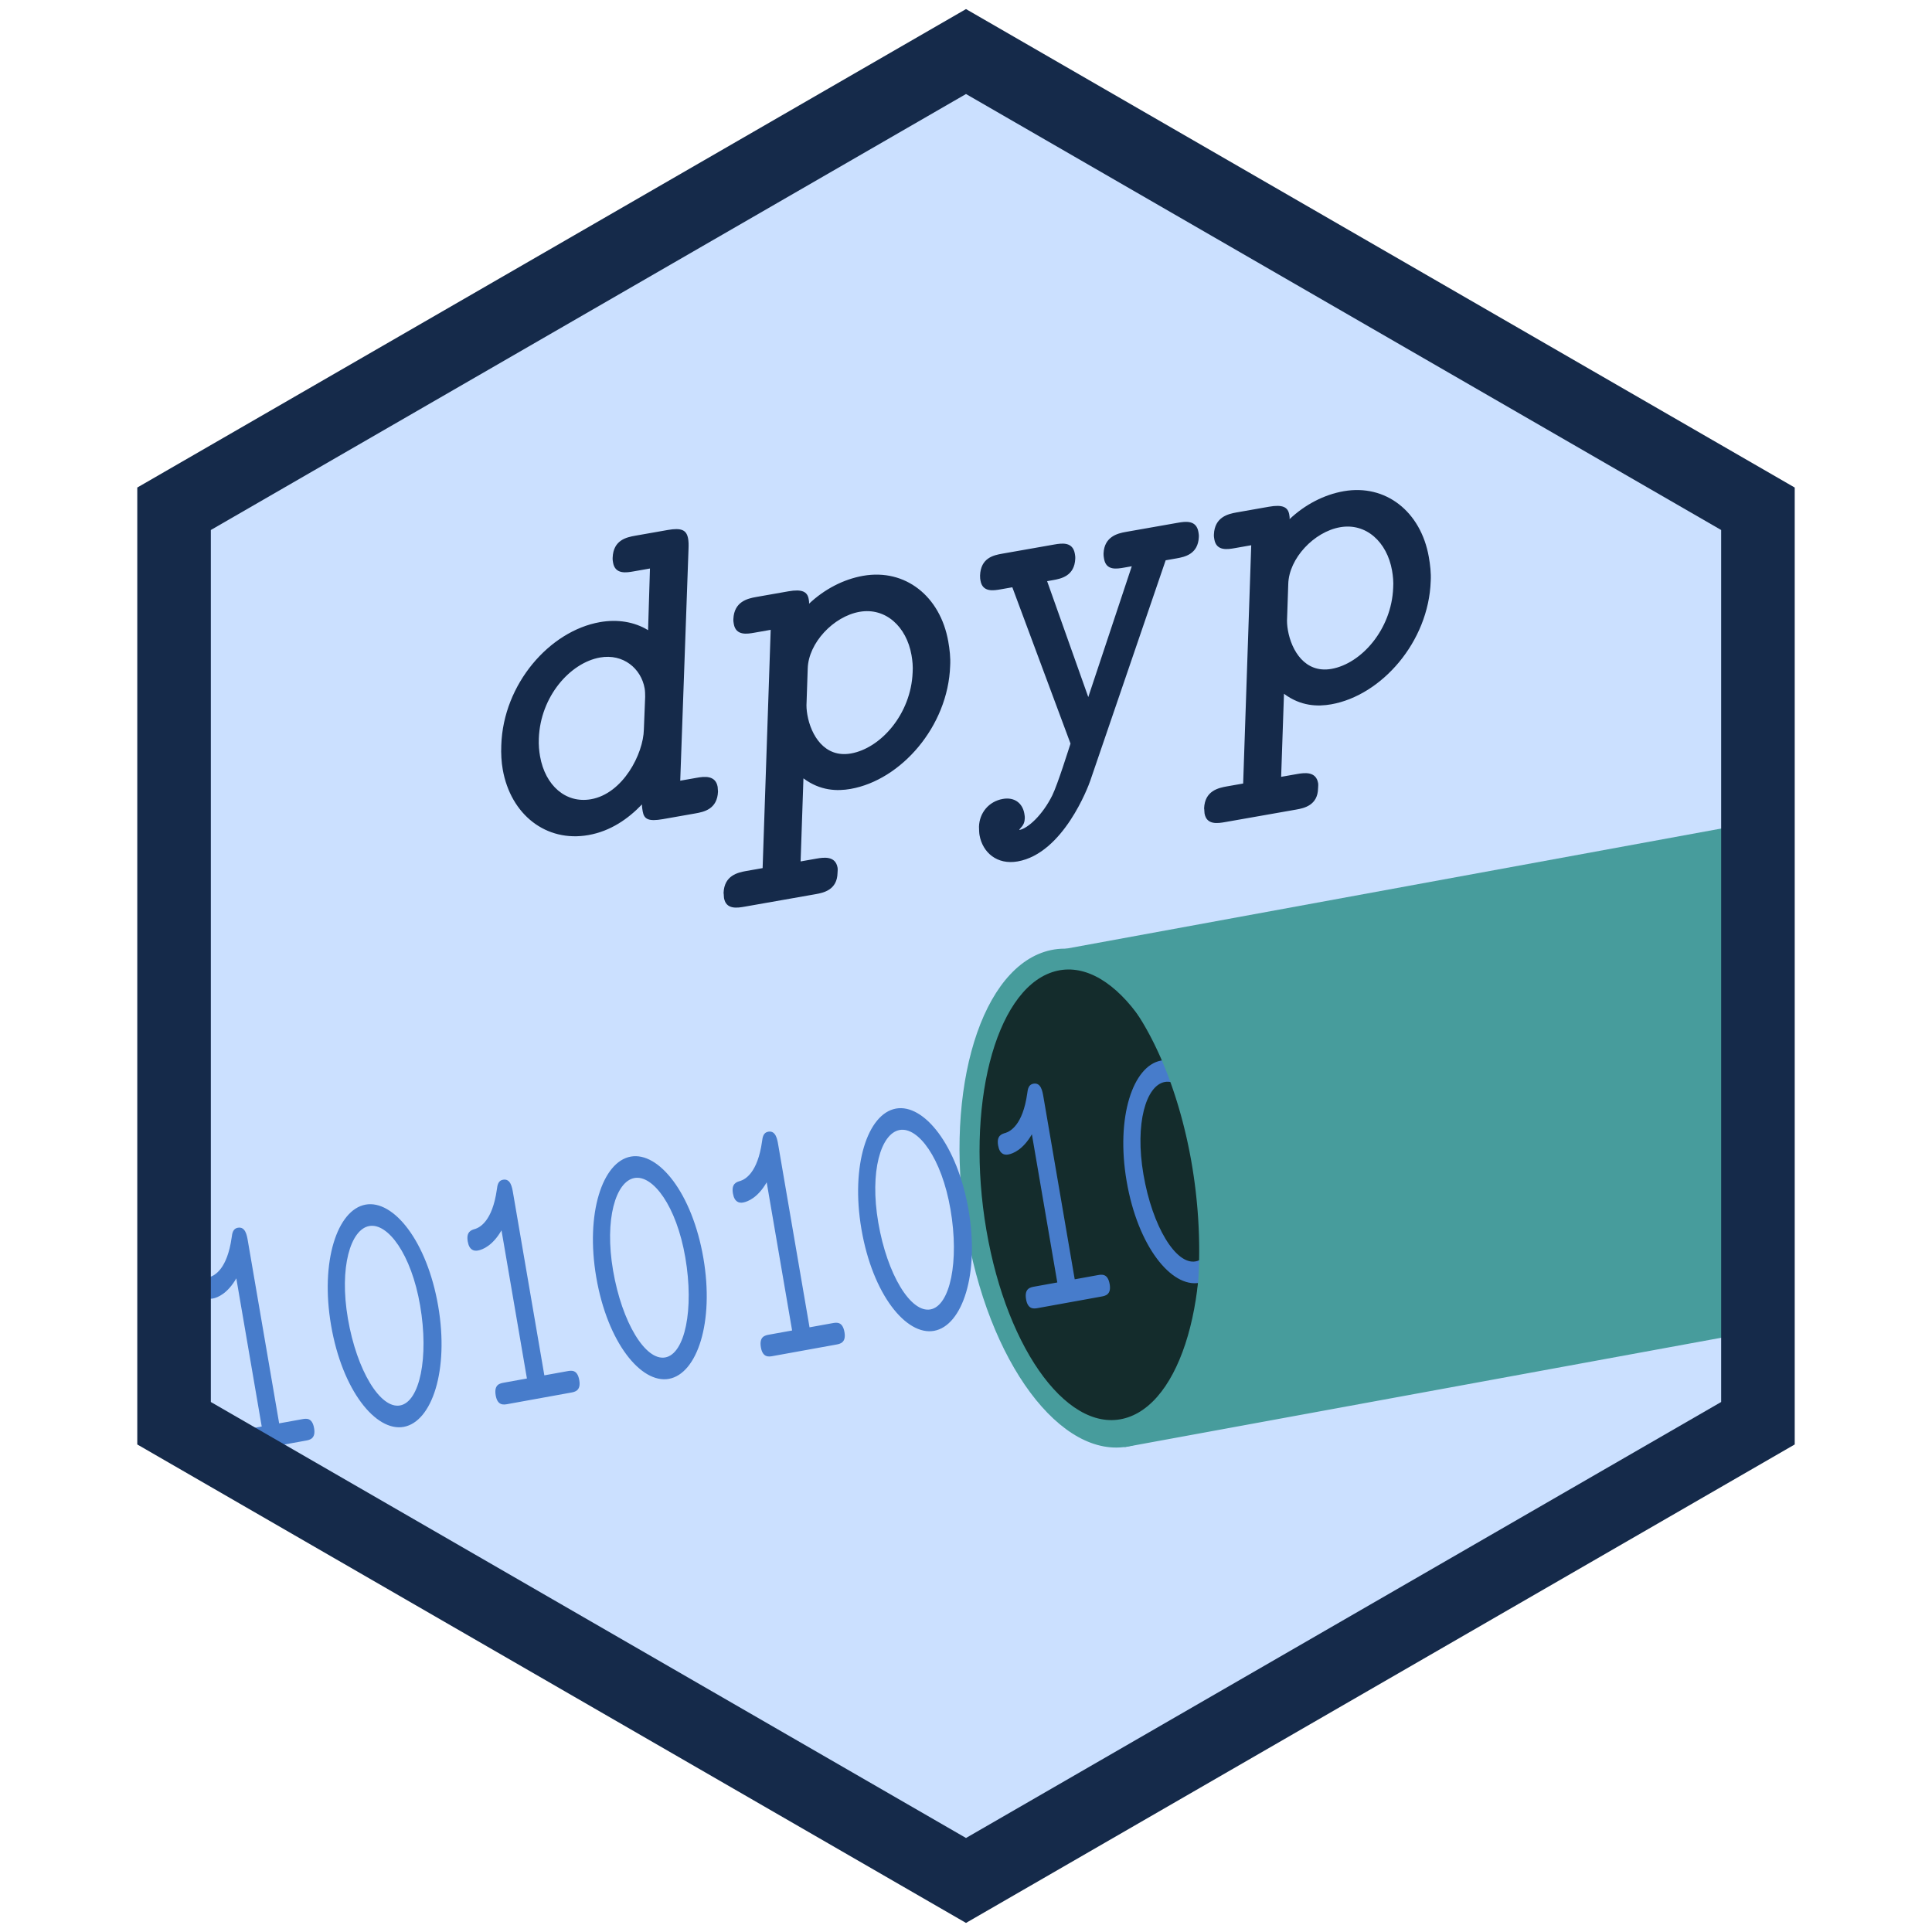 <?xml version="1.0" encoding="UTF-8" standalone="no"?>
<!-- Created with Inkscape (http://www.inkscape.org/) -->

<svg
   width="1080"
   height="1080"
   viewBox="0 0 1080 1080"
   version="1.1"
   id="svg1"
   inkscape:version="1.3.2 (091e20ef0f, 2023-11-25)"
   sodipodi:docname="dpyp_logo.svg"
   inkscape:export-filename="dpyp_logo.png"
   inkscape:export-xdpi="96"
   inkscape:export-ydpi="96"
   xmlns:inkscape="http://www.inkscape.org/namespaces/inkscape"
   xmlns:sodipodi="http://sodipodi.sourceforge.net/DTD/sodipodi-0.dtd"
   xmlns="http://www.w3.org/2000/svg"
   xmlns:svg="http://www.w3.org/2000/svg">
  <sodipodi:namedview
     id="namedview1"
     pagecolor="#505050"
     bordercolor="#ffffff"
     borderopacity="1"
     inkscape:showpageshadow="0"
     inkscape:pageopacity="0"
     inkscape:pagecheckerboard="1"
     inkscape:deskcolor="#505050"
     inkscape:document-units="px"
     inkscape:zoom="0.41012193"
     inkscape:cx="599.82161"
     inkscape:cy="664.43654"
     inkscape:window-width="1807"
     inkscape:window-height="991"
     inkscape:window-x="26"
     inkscape:window-y="23"
     inkscape:window-maximized="0"
     inkscape:current-layer="layer4" />
  <defs
     id="defs1">
    <clipPath
       clipPathUnits="userSpaceOnUse"
       id="clipPath18">
      <g
         id="g19"
         transform="matrix(1.007,0,0,1.007,-7.599,-3.868)">
        <g
           inkscape:label="Clip"
           id="use19"
           transform="matrix(0.993,0,0,0.993,7.546,3.84)"
           clip-path="url(#clipPath18)">
          <circle
             style="fill:#aaccff;fill-opacity:1;stroke-width:0.967"
             id="circle19"
             cx="536.22"
             cy="539.951"
             r="488.874"
             transform="matrix(0.993,0,0,0.993,7.546,3.84)" />
        </g>
      </g>
    </clipPath>
    <clipPath
       clipPathUnits="userSpaceOnUse"
       id="clipPath21">
      <g
         inkscape:label="Clip"
         id="use21">
        <circle
           style="fill:#aaccff;fill-opacity:1;stroke-width:0.961"
           id="circle21"
           cx="540"
           cy="540"
           r="485.441" />
      </g>
    </clipPath>
    <clipPath
       clipPathUnits="userSpaceOnUse"
       id="clipPath2">
      <g
         id="g3">
        <path
           sodipodi:type="star"
           style="fill:#2b2200"
           id="path2"
           inkscape:flatsided="false"
           sodipodi:sides="3"
           sodipodi:cx="1864.8168"
           sodipodi:cy="1917.7397"
           sodipodi:r1="513.55603"
           sodipodi:r2="513.55603"
           sodipodi:arg1="0.52359878"
           sodipodi:arg2="1.5707963"
           inkscape:rounded="0"
           inkscape:randomized="0"
           transform="matrix(0.975,0,0,0.975,-1278.634,-1330.247)"
           clip-path="none"
           d="m 2309.569,2174.518 -444.752,256.778 -444.753,-256.778 0,-513.556 444.753,-256.778 444.752,256.778 z" />
      </g>
    </clipPath>
    <clipPath
       clipPathUnits="userSpaceOnUse"
       id="clipPath3">
      <g
         id="g5">
        <path
           sodipodi:type="star"
           style="fill:#2b2200"
           id="path5"
           inkscape:flatsided="false"
           sodipodi:sides="3"
           sodipodi:cx="1864.8168"
           sodipodi:cy="1917.7397"
           sodipodi:r1="513.55603"
           sodipodi:r2="513.55603"
           sodipodi:arg1="0.52359878"
           sodipodi:arg2="1.5707963"
           inkscape:rounded="0"
           inkscape:randomized="0"
           transform="matrix(0.975,0,0,0.975,-1278.634,-1330.247)"
           clip-path="none"
           d="m 2309.569,2174.518 -444.752,256.778 -444.753,-256.778 0,-513.556 444.753,-256.778 444.752,256.778 z" />
      </g>
    </clipPath>
    <clipPath
       clipPathUnits="userSpaceOnUse"
       id="clipPath5">
      <g
         id="g6"
         transform="matrix(0.998,0.326,-0.171,0.959,0,0)">
        <path
           sodipodi:type="star"
           style="fill:#2b2200"
           id="path6"
           inkscape:flatsided="false"
           sodipodi:sides="3"
           sodipodi:cx="1864.8168"
           sodipodi:cy="1917.7397"
           sodipodi:r1="513.55603"
           sodipodi:r2="513.55603"
           sodipodi:arg1="0.52359878"
           sodipodi:arg2="1.5707963"
           inkscape:rounded="0"
           inkscape:randomized="0"
           transform="matrix(0.975,0,0,0.975,-1278.634,-1330.247)"
           clip-path="none"
           d="m 2309.569,2174.518 -444.752,256.778 -444.753,-256.778 0,-513.556 444.753,-256.778 444.752,256.778 z" />
      </g>
    </clipPath>
    <clipPath
       clipPathUnits="userSpaceOnUse"
       id="clipPath6">
      <g
         id="g7"
         transform="matrix(0.991,0.304,-0.183,0.961,0,0)">
        <path
           sodipodi:type="star"
           style="fill:#2b2200"
           id="path7"
           inkscape:flatsided="false"
           sodipodi:sides="3"
           sodipodi:cx="1864.8168"
           sodipodi:cy="1917.7397"
           sodipodi:r1="513.55603"
           sodipodi:r2="513.55603"
           sodipodi:arg1="0.52359878"
           sodipodi:arg2="1.5707963"
           inkscape:rounded="0"
           inkscape:randomized="0"
           transform="matrix(0.975,0,0,0.975,-1278.634,-1330.247)"
           clip-path="none"
           d="m 2309.569,2174.518 -444.752,256.778 -444.753,-256.778 0,-513.556 444.753,-256.778 444.752,256.778 z" />
      </g>
    </clipPath>
    <clipPath
       clipPathUnits="userSpaceOnUse"
       id="clipPath7">
      <g
         id="g8">
        <path
           sodipodi:type="star"
           style="fill:#2b2200"
           id="path8"
           inkscape:flatsided="false"
           sodipodi:sides="3"
           sodipodi:cx="1864.8168"
           sodipodi:cy="1917.7397"
           sodipodi:r1="513.55603"
           sodipodi:r2="513.55603"
           sodipodi:arg1="0.52359878"
           sodipodi:arg2="1.5707963"
           inkscape:rounded="0"
           inkscape:randomized="0"
           transform="matrix(0.975,0,0,0.975,-1278.634,-1330.247)"
           clip-path="none"
           d="m 2309.569,2174.518 -444.752,256.778 -444.753,-256.778 0,-513.556 444.753,-256.778 444.752,256.778 z" />
      </g>
    </clipPath>
    <clipPath
       clipPathUnits="userSpaceOnUse"
       id="clipPath8">
      <g
         id="g9"
         transform="matrix(1.025,0,0,1.025,1311.104,1364.027)">
        <path
           sodipodi:type="star"
           style="fill:#2b2200"
           id="path9"
           inkscape:flatsided="false"
           sodipodi:sides="3"
           sodipodi:cx="1864.8168"
           sodipodi:cy="1917.7397"
           sodipodi:r1="513.55603"
           sodipodi:r2="513.55603"
           sodipodi:arg1="0.52359878"
           sodipodi:arg2="1.5707963"
           inkscape:rounded="0"
           inkscape:randomized="0"
           transform="matrix(0.975,0,0,0.975,-1278.634,-1330.247)"
           clip-path="none"
           d="m 2309.569,2174.518 -444.752,256.778 -444.753,-256.778 0,-513.556 444.753,-256.778 444.752,256.778 z" />
      </g>
    </clipPath>
  </defs>
  <g
     inkscape:groupmode="layer"
     id="layer2"
     inkscape:label="Background" />
  <g
     inkscape:label="Layer 1"
     inkscape:groupmode="layer"
     id="layer1" />
  <g
     inkscape:groupmode="layer"
     id="layer4"
     inkscape:label="Frame">
    <g
       id="g1">
      <path
         sodipodi:type="star"
         style="fill:#cbe0ff;fill-opacity:1"
         id="path1-6"
         inkscape:flatsided="false"
         sodipodi:sides="3"
         sodipodi:cx="1864.8168"
         sodipodi:cy="1917.7397"
         sodipodi:r1="513.55603"
         sodipodi:r2="513.55603"
         sodipodi:arg1="0.52359878"
         sodipodi:arg2="1.5707963"
         inkscape:rounded="0"
         inkscape:randomized="0"
         d="m 2309.569,2174.518 -444.752,256.778 -444.753,-256.778 0,-513.556 444.753,-256.778 444.752,256.778 z"
         transform="matrix(0.975,0,0,0.975,-1278.634,-1330.247)"
         clip-path="url(#clipPath8)" />
      <path
         style="font-style:oblique;font-weight:bold;font-size:240px;font-family:NewComputerModernMono10;-inkscape-font-specification:'NewComputerModernMono10 Bold Oblique';fill:#152a4a;stroke-width:1.082"
         d="m 399.556,434.455 c -0.135,-0.768 -0.059,-1.836 -0.194,-2.603 -1.171,-6.652 -7.612,-5.782 -11.705,-5.061 l -9.21,1.621 4.631,-129.531 c 0.106,-2.393 0.047,-4.228 -0.223,-5.763 -0.856,-4.861 -3.729,-6.201 -11.404,-4.85 l -18.164,3.197 c -4.861,0.856 -12.235,2.417 -12.615,12.243 -0.076,1.068 0.104,2.092 0.24,2.859 1.171,6.652 7.567,5.526 11.404,4.85 l 9.21,-1.621 -1.053,34.474 c -7.688,-4.713 -17.182,-6.207 -26.904,-4.496 -28.142,4.953 -54.052,34.572 -55.15,68.79 -0.213,4.785 0.086,9.48 0.807,13.574 4.458,25.328 24.33,40.82 47.867,36.677 12.536,-2.207 22.38,-9.215 29.953,-17.142 0.015,1.58 0.24,2.859 0.42,3.883 0.766,4.349 3.127,5.78 11.314,4.339 l 18.164,-3.197 c 4.861,-0.856 12.235,-2.417 12.615,-12.244 z m -41.442,-34.643 c -0.262,13.498 -11.632,35.809 -29.541,38.961 -14.071,2.477 -25.608,-7.625 -28.49,-23.999 -0.54,-3.07 -0.825,-6.185 -0.688,-9.902 0.853,-23.625 17.594,-42.397 34.224,-45.325 13.048,-2.297 22.991,6.24 24.927,17.241 0.27,1.535 0.284,3.115 0.299,4.695 z m 171.231,-35.68 c 0.258,-4.529 -0.297,-9.179 -1.063,-13.529 -4.458,-25.328 -24.074,-40.866 -47.611,-36.722 -11.001,1.936 -21.627,7.499 -30.223,15.607 0.12,-0.813 -0.059,-1.836 -0.194,-2.603 -0.721,-4.093 -3.639,-5.69 -11.314,-4.339 l -18.164,3.197 c -4.861,0.856 -12.19,2.673 -12.616,12.244 -0.076,1.068 0.104,2.092 0.24,2.859 1.171,6.652 7.567,5.526 11.404,4.85 l 9.21,-1.621 -4.512,133.202 -8.954,1.576 c -4.861,0.856 -12.491,2.462 -12.871,12.289 0.18,1.023 0.104,2.092 0.24,2.859 1.171,6.652 7.567,5.526 11.66,4.805 l 39.654,-6.98 c 4.349,-0.766 11.979,-2.372 12.149,-11.898 0.076,-1.068 0.151,-2.137 0.016,-2.904 -1.171,-6.652 -7.612,-5.782 -11.705,-5.061 l -8.954,1.576 1.585,-46.437 c 9.417,7.046 18.942,7.216 26.361,5.91 28.142,-4.954 54.519,-34.918 55.662,-68.88 z m -20.979,3.693 c -0.898,23.369 -17.85,42.443 -34.479,45.37 -14.838,2.612 -22.387,-10.302 -24.368,-21.559 -0.45,-2.558 -0.6,-4.906 -0.448,-7.043 l 0.64,-18.84 c 0.382,-14.31 14.383,-29.172 28.966,-31.739 14.583,-2.567 26.255,8.303 29.047,24.165 0.54,3.07 0.87,6.441 0.643,9.646 z m 159.977,-75.637 c 0.076,-1.068 -0.104,-2.092 -0.24,-2.859 -1.171,-6.652 -7.1,-5.872 -11.449,-5.106 l -29.165,5.134 c -4.605,0.811 -11.934,2.628 -12.405,11.943 -0.031,1.324 0.15,2.348 0.285,3.115 1.171,6.652 7.055,5.616 11.404,4.85 l 4.093,-0.72 -24.319,73.122 -23.01,-64.791 3.326,-0.585 c 4.605,-0.811 11.979,-2.372 12.405,-11.943 0.076,-1.068 -0.104,-2.092 -0.24,-2.859 -1.171,-6.652 -7.1,-5.872 -11.449,-5.106 l -29.165,5.134 c -4.861,0.856 -11.979,2.372 -12.36,12.198 -0.031,1.324 0.104,2.092 0.239,2.859 1.171,6.652 7.311,5.571 11.404,4.85 l 6.396,-1.126 32.526,87.382 c -1.04,3.084 -7.097,22.614 -10.2,28.963 -5.452,10.983 -13.626,18.488 -18.487,19.343 0.332,-1.113 3.011,-2.376 3.103,-6.349 0.076,-1.068 -0.059,-1.836 -0.24,-2.859 -1.036,-5.884 -5.594,-9.302 -11.99,-8.176 -7.931,1.396 -13.125,7.849 -13.354,15.539 0.059,1.836 0.074,3.416 0.299,4.695 1.711,9.722 9.804,16.738 21.316,14.711 25.583,-4.503 39.549,-42.042 40.589,-45.126 l 42.143,-123.209 6.14,-1.081 c 4.605,-0.811 11.979,-2.372 12.405,-11.943 z m 129.627,24.66 c 0.258,-4.529 -0.297,-9.179 -1.063,-13.529 -4.458,-25.328 -24.074,-40.865 -47.611,-36.722 -11.001,1.936 -21.627,7.5 -30.223,15.607 0.12,-0.813 -0.059,-1.836 -0.194,-2.603 -0.721,-4.093 -3.639,-5.69 -11.314,-4.339 l -18.164,3.197 c -4.861,0.856 -12.19,2.673 -12.615,12.244 -0.076,1.068 0.104,2.092 0.24,2.859 1.171,6.652 7.567,5.526 11.404,4.85 l 9.21,-1.621 -4.512,133.202 -8.954,1.576 c -4.861,0.856 -12.491,2.463 -12.871,12.289 0.18,1.023 0.104,2.092 0.24,2.859 1.171,6.652 7.567,5.526 11.66,4.805 l 39.654,-6.98 c 4.349,-0.766 11.979,-2.372 12.149,-11.898 0.076,-1.068 0.151,-2.137 0.016,-2.904 -1.171,-6.652 -7.612,-5.782 -11.705,-5.061 l -8.954,1.576 1.585,-46.437 c 9.417,7.046 18.942,7.216 26.361,5.91 28.142,-4.954 54.519,-34.918 55.662,-68.88 z m -20.979,3.693 c -0.898,23.369 -17.85,42.442 -34.479,45.37 -14.838,2.612 -22.387,-10.302 -24.368,-21.559 -0.45,-2.558 -0.6,-4.906 -0.448,-7.043 l 0.64,-18.84 c 0.382,-14.311 14.383,-29.172 28.966,-31.739 14.582,-2.567 26.255,8.303 29.047,24.165 0.54,3.07 0.87,6.441 0.643,9.646 z"
         id="text11"
         aria-label="dpyp"
         clip-path="url(#clipPath7)"
         transform="translate(1.808,8)" />
      <ellipse
         style="fill:#479c9c;fill-opacity:1;stroke-width:0.629"
         id="ellipse3"
         cx="481.189"
         cy="829.168"
         rx="71.878"
         ry="140.103"
         transform="matrix(0.953,-0.302,0.182,0.983,0,0)"
         clip-path="url(#clipPath6)" />
      <ellipse
         style="fill:#142c2c;fill-opacity:1;stroke-width:0.551"
         id="ellipse2"
         cx="493.732"
         cy="838.621"
         rx="61.143"
         ry="126.148"
         transform="matrix(0.947,-0.322,0.169,0.986,0,0)"
         clip-path="url(#clipPath5)" />
      <path
         style="font-size:173.333px;line-height:0;font-family:NewComputerModernMono10;-inkscape-font-specification:NewComputerModernMono10;letter-spacing:0px;word-spacing:0px;fill:#477ccb;stroke-width:1.13"
         d="m 173.714,791.205 c -1.029,-6.087 -4.419,-5.482 -6.679,-5.078 l -12.853,2.295 -17.259,-102.109 c -0.531,-3.142 -1.361,-8.051 -5.598,-7.294 -2.684,0.479 -3.133,2.987 -3.441,5.469 -2.546,17.649 -9.526,21.121 -12.143,21.993 -2.227,0.6 -5.127,1.522 -4.197,7.02 0.83,4.909 3.538,5.437 5.657,5.059 2.684,-0.479 8.276,-2.692 13.229,-11.263 l 14.006,82.865 -12.853,2.295 c -2.26,0.404 -5.65,1.009 -4.621,7.096 0.996,5.891 4.527,5.26 6.645,4.882 l 35.453,-6.331 c 2.119,-0.378 5.65,-1.009 4.654,-6.9 z m 69.546,-68.049 c -6.173,-36.524 -24.928,-59.675 -40.465,-56.9 -15.819,2.825 -25.496,31.66 -19.456,67.398 6.174,36.524 24.929,59.675 40.465,56.9 15.819,-2.825 25.496,-31.66 19.456,-67.398 z m -10.111,-0.42 c 4.912,29.062 -0.352,53.872 -11.369,55.839 -11.017,1.967 -24.115,-19.564 -29.027,-48.626 -4.846,-28.669 1.614,-49.849 12.066,-51.716 10.311,-1.841 23.451,15.637 28.33,44.502 z m 88.872,41.985 c -1.029,-6.087 -4.419,-5.482 -6.679,-5.078 l -12.853,2.295 -17.259,-102.109 c -0.531,-3.142 -1.361,-8.051 -5.598,-7.294 -2.684,0.479 -3.133,2.987 -3.441,5.469 -2.546,17.649 -9.526,21.121 -12.143,21.993 -2.227,0.6 -5.127,1.522 -4.197,7.02 0.83,4.909 3.538,5.437 5.657,5.059 2.684,-0.479 8.276,-2.692 13.229,-11.263 l 14.006,82.865 -12.853,2.295 c -2.26,0.404 -5.65,1.009 -4.621,7.096 0.996,5.891 4.527,5.26 6.645,4.882 l 35.452,-6.331 c 2.119,-0.378 5.65,-1.009 4.654,-6.9 z m 69.546,-68.049 c -6.173,-36.524 -24.929,-59.675 -40.465,-56.9 -15.819,2.825 -25.496,31.66 -19.456,67.398 6.174,36.524 24.929,59.674 40.465,56.9 15.819,-2.825 25.496,-31.66 19.456,-67.398 z m -10.111,-0.42 c 4.912,29.062 -0.352,53.872 -11.369,55.839 -11.017,1.967 -24.115,-19.564 -29.027,-48.626 -4.846,-28.669 1.614,-49.849 12.066,-51.716 10.311,-1.841 23.451,15.637 28.33,44.502 z m 88.872,41.985 c -1.029,-6.087 -4.419,-5.482 -6.679,-5.078 l -12.853,2.295 -17.259,-102.109 c -0.531,-3.142 -1.361,-8.051 -5.598,-7.294 -2.684,0.479 -3.133,2.987 -3.441,5.469 -2.546,17.649 -9.526,21.121 -12.143,21.993 -2.227,0.6 -5.126,1.522 -4.197,7.021 0.83,4.909 3.538,5.437 5.657,5.059 2.684,-0.479 8.276,-2.692 13.229,-11.263 l 14.007,82.865 -12.853,2.295 c -2.26,0.404 -5.65,1.009 -4.621,7.096 0.996,5.891 4.527,5.26 6.645,4.882 l 35.452,-6.331 c 2.119,-0.378 5.65,-1.009 4.654,-6.9 z m 69.546,-68.049 c -6.174,-36.524 -24.929,-59.675 -40.465,-56.9 -15.819,2.825 -25.496,31.66 -19.456,67.398 6.174,36.524 24.929,59.675 40.465,56.9 15.819,-2.825 25.496,-31.66 19.456,-67.398 z m -10.111,-0.42 c 4.912,29.062 -0.352,53.872 -11.369,55.839 -11.017,1.967 -24.115,-19.564 -29.027,-48.626 -4.846,-28.669 1.614,-49.849 12.066,-51.716 10.311,-1.841 23.451,15.637 28.33,44.502 z m 88.872,41.985 c -1.029,-6.087 -4.419,-5.482 -6.679,-5.078 l -12.853,2.295 -17.259,-102.109 c -0.531,-3.142 -1.361,-8.051 -5.598,-7.294 -2.684,0.479 -3.133,2.987 -3.441,5.469 -2.546,17.649 -9.526,21.121 -12.143,21.993 -2.227,0.6 -5.126,1.522 -4.197,7.02 0.83,4.909 3.538,5.437 5.657,5.059 2.684,-0.479 8.276,-2.692 13.229,-11.263 l 14.007,82.865 -12.853,2.295 c -2.26,0.404 -5.65,1.009 -4.621,7.096 0.996,5.891 4.527,5.26 6.645,4.882 l 35.452,-6.331 c 2.119,-0.378 5.65,-1.009 4.654,-6.9 z m 69.546,-68.049 c -6.174,-36.524 -24.929,-59.675 -40.465,-56.9 -15.819,2.825 -25.496,31.66 -19.456,67.398 6.173,36.524 24.929,59.674 40.465,56.9 15.819,-2.825 25.496,-31.66 19.456,-67.398 z m -10.111,-0.42 c 4.912,29.062 -0.352,53.872 -11.369,55.839 -11.017,1.967 -24.115,-19.564 -29.027,-48.626 -4.846,-28.669 1.614,-49.849 12.066,-51.716 10.311,-1.841 23.451,15.637 28.33,44.502 z m 88.872,41.985 c -1.029,-6.087 -4.419,-5.482 -6.679,-5.078 l -12.853,2.295 -17.259,-102.109 c -0.531,-3.142 -1.361,-8.051 -5.598,-7.294 -2.684,0.479 -3.133,2.987 -3.441,5.469 -2.546,17.649 -9.526,21.121 -12.143,21.993 -2.227,0.6 -5.126,1.522 -4.197,7.021 0.83,4.909 3.538,5.437 5.657,5.059 2.684,-0.479 8.275,-2.692 13.229,-11.263 l 14.007,82.865 -12.853,2.295 c -2.26,0.404 -5.65,1.009 -4.621,7.096 0.996,5.891 4.527,5.26 6.646,4.882 l 35.452,-6.331 c 2.119,-0.378 5.65,-1.009 4.654,-6.9 z"
         id="text12"
         aria-label="101010101"
         clip-path="url(#clipPath3)"
         transform="rotate(-0.139,3142.353,23.551)" />
      <path
         id="path3"
         style="fill:#479c9c;fill-opacity:1;stroke-width:0.611"
         d="m 1000.325,456.162 -413.287,75.797 0.017,0.172 a 140.985,67.493 82.858 0 1 79.086,118.112 140.985,67.493 82.858 0 1 -37.982,158.826 l 399.804,-73.324 z"
         clip-path="url(#clipPath2)" />
      <path
         id="path4"
         clip-path="none"
         style="fill:#152a4a;fill-opacity:1;stroke-width:1.042"
         d="M 540,5.074 76.74,272.537 v 534.926 L 540,1074.926 1003.26,807.463 v -534.926 z m 0,47.479 422.143,243.723 v 487.449 L 540,1027.447 117.858,783.725 v -487.449 z" />
    </g>
  </g>
</svg>
